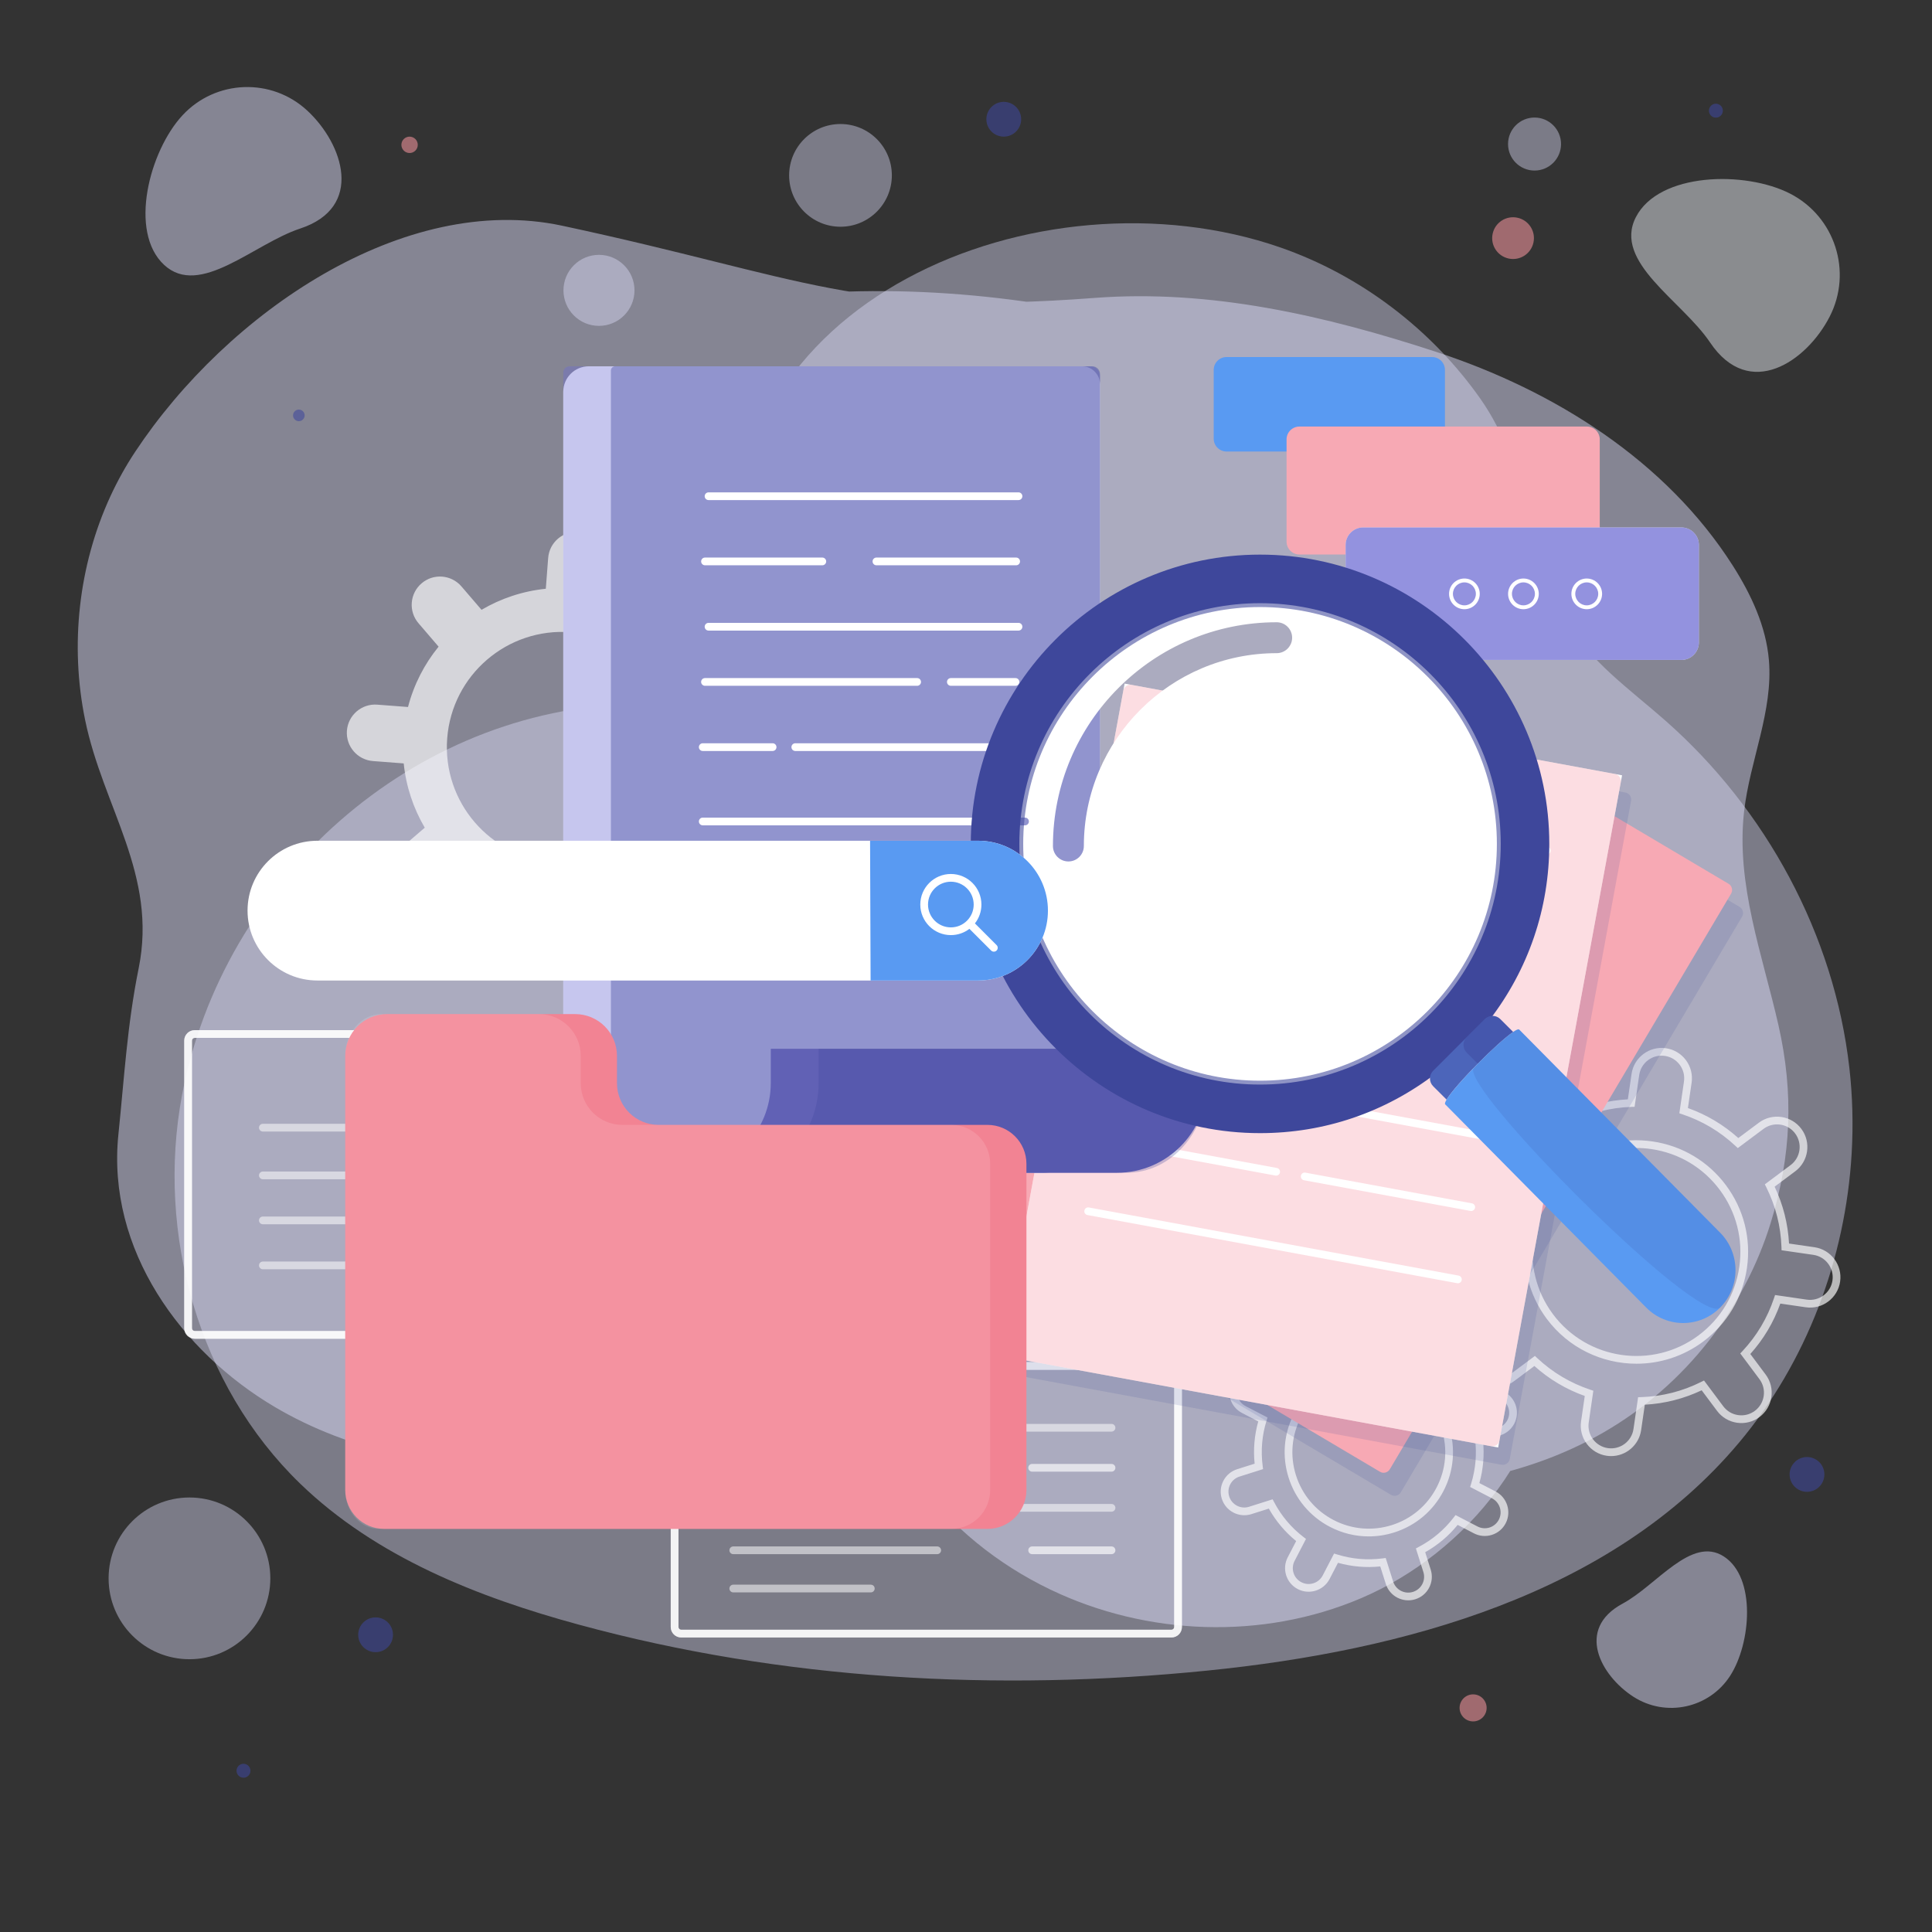 <svg xmlns="http://www.w3.org/2000/svg" viewBox="0 0 1000 1000" width="1000" height="1000">
	<rect x="0" y="0" width="1000" height="1000" fill="#333333" stroke="none"/>
	<defs>
		<clipPath clipPathUnits="userSpaceOnUse" id="cp1">
			<path d="M0 0L1000 0L1000 1000L0 1000Z" />
		</clipPath>
	</defs>
	<style>
		tspan { white-space:pre }
		.shp0 { opacity: 0.412;fill: #e1e2fe } 
		.shp1 { opacity: 0.471;fill: #ecf1f7 } 
		.shp2 { opacity: 0.471;fill: #e1e2fe } 
		.shp3 { opacity: 0.58;fill: #3e479b } 
		.shp4 { opacity: 0.58;fill: #ef929c } 
		.shp5 { opacity: 0.659;fill: #ffffff } 
		.shp6 { opacity: 0.812;fill: #ffffff } 
		.shp7 { opacity: 0.533;fill: #ffffff } 
		.shp8 { opacity: 0.141;fill: #3e479b } 
		.shp9 { fill: #f7a9b4 } 
		.shp10 { fill: #ffffff } 
		.shp11 { opacity: 0.388;fill: #f7a9b4 } 
		.shp12 { fill: #599af2 } 
		.shp13 { opacity: 0.071;fill: #ecf1f7 } 
		.shp14 { fill: #3e479b } 
		.shp15 { opacity: 0.741;fill: #6d6cd4 } 
		.shp16 { opacity: 0.388;fill: #6d6cd4 } 
		.shp17 { opacity: 0.388;fill: #3e479b } 
		.shp18 { fill: #6161b5 } 
		.shp19 { opacity: 0.278;fill: #3e479b } 
		.shp20 { fill: #4c65ba } 
		.shp21 { opacity: 0.431;fill: #3e479b } 
		.shp22 { fill: #f28393 } 
		.shp23 { opacity: 0.122;fill: #ffffff } 
	</style>
	<g id="Page 1" clip-path="url(#cp1)">
		<path id="Path 1" class="shp0" d="M958.42 596.95C959.27 582.21 958.89 567.4 957.23 552.74C949.42 483.84 914.07 418.87 862.05 373.03C843.49 356.67 822.37 342.02 810.29 320.43C789.95 284.08 791.49 242.29 766.24 206.4C740.96 170.46 704.13 142.43 662.59 128.04C538.74 85.13 365.34 155 380.96 304.22C381.01 304.76 381.07 305.54 381.14 306.52C383.21 337.52 358.89 363.58 327.92 364.31C213.65 367.03 115.29 455.13 94.24 566.73C80.71 638.5 102.87 717.16 155.37 767.93C194.56 805.83 247.14 826.66 299.75 840.96C405.23 869.65 516.22 875.66 624.98 864.69C726.78 854.42 834.17 825.16 900.01 746.83C935.13 705.05 955.25 651.47 958.42 596.95ZM461.62 90.77C461.62 105.45 449.71 117.36 435.03 117.36C420.35 117.36 408.45 105.45 408.45 90.77C408.45 76.09 420.35 64.19 435.03 64.19C449.71 64.19 461.62 76.09 461.62 90.77ZM807.99 74.56C807.99 82.14 801.85 88.28 794.28 88.28C786.7 88.28 780.56 82.14 780.56 74.56C780.56 66.98 786.7 60.84 794.28 60.84C801.85 60.84 807.99 66.98 807.99 74.56ZM328.41 150.29C328.41 160.44 320.18 168.67 310.03 168.67C299.88 168.67 291.65 160.44 291.65 150.29C291.65 140.14 299.88 131.91 310.03 131.91C320.18 131.91 328.41 140.14 328.41 150.29ZM139.92 816.95C139.92 840.07 121.18 858.81 98.07 858.81C74.95 858.81 56.21 840.07 56.21 816.95C56.21 793.84 74.95 775.1 98.07 775.1C121.18 775.1 139.92 793.84 139.92 816.95Z" />
		<path id="Path 2" class="shp1" d="M947.03 163.9C958.96 140.66 949.79 112.15 926.55 100.22C903.31 88.29 858.65 89.17 846.72 112.41C834.79 135.65 870.56 155.59 885.14 177.27C905.48 207.49 935.1 187.14 947.03 163.9Z" />
		<path id="Path 3" class="shp2" d="M845.4 878.2C862.22 889.06 884.65 884.23 895.51 867.41C906.36 850.6 909.07 816.49 892.26 805.63C875.45 794.77 857.53 820.53 839.9 830.01C815.32 843.23 828.59 867.35 845.4 878.2ZM159.07 57.27C140.58 40.09 111.66 41.16 94.48 59.66C77.31 78.15 66.45 119.92 84.94 137.1C103.44 154.27 131.34 126.22 155.31 118.32C188.75 107.31 177.57 74.44 159.07 57.27ZM57.12 256.92C40.63 292.72 36.13 333.99 44.04 372.57C53.34 417.92 81.58 452.77 71.78 501.16C65.81 530.63 64.32 557.93 61.29 587.09C55.08 646.97 93.96 699.73 142.19 728.22C181.36 751.37 227.29 760.05 272.33 759.43C312.86 758.87 353.33 751.39 392.61 741.32C430.46 731.62 467.47 718.84 507.15 722.88C540.15 726.23 569.87 740.5 600.6 751.13C673.97 776.53 762.85 780.11 829.94 741.45C873 716.64 903.14 676.34 916.5 633.01C927.19 598.39 928.54 566.01 920.53 530.67C912.31 494.37 898.43 457.79 902.74 419.97C905.75 393.62 917.8 368.18 915.59 341.75C914.12 324.19 906.39 307.72 896.94 292.85C862.41 238.55 804.61 202.19 743.46 182.16C685.91 163.31 626.57 149.66 566.65 154.2C442.78 163.57 417.53 143.9 290.94 116.82C209.21 99.34 117.79 161.65 69.97 233.84C65.09 241.2 60.81 248.92 57.12 256.92ZM142.35 312.71C139.8 341.29 149.45 370.75 141.39 399.06C131.74 432.95 103.81 458.34 92.43 491.61C75.61 540.78 76.41 595.87 96.84 643.78C106.69 666.88 121.07 688.33 140.71 703.17C170.99 726.05 210.66 731.07 247.97 728.17C303.5 723.85 362.09 699.81 417.92 706.36C448.73 709.98 458.14 743.33 474.05 765.32C492.04 790.2 516.55 809.74 543.65 822.75C593.55 846.7 653.44 848.97 704.45 827.25C758.9 804.06 806.36 747.42 803.24 683.37C801.8 653.74 789.94 624.31 795.43 595.2C802.32 558.66 829.85 525.36 849.8 495.59C871.83 462.71 885.17 423.51 887.79 383.51C887.82 383.05 887.85 382.6 887.87 382.15C891.96 313.14 848.44 250.2 782.77 228.61C782.77 228.61 643.05 182.66 643.05 182.66C501.27 136.03 359.62 137.57 229.27 206C201.06 220.81 155.13 264.93 145.67 295.35C143.89 301.09 142.86 306.88 142.35 312.71Z" />
		<path id="Path 4" class="shp3" d="M944.3 763.16C944.3 768.13 940.27 772.16 935.3 772.16C930.33 772.16 926.3 768.13 926.3 763.16C926.3 758.19 930.33 754.16 935.3 754.16C940.27 754.16 944.3 758.19 944.3 763.16ZM528.55 61.72C528.55 66.69 524.52 70.72 519.55 70.72C514.58 70.72 510.55 66.69 510.55 61.72C510.55 56.75 514.58 52.72 519.55 52.72C524.52 52.72 528.55 56.75 528.55 61.72ZM203.41 846.16C203.41 851.13 199.38 855.16 194.41 855.16C189.44 855.16 185.41 851.13 185.41 846.16C185.41 841.19 189.44 837.16 194.41 837.16C199.38 837.16 203.41 841.19 203.41 846.16Z" />
		<path id="Path 5" class="shp4" d="M769.48 884C769.48 887.87 766.34 891 762.48 891C758.61 891 755.48 887.87 755.48 884C755.48 880.14 758.61 877 762.48 877C766.34 877 769.48 880.14 769.48 884Z" />
		<path id="Path 6" class="shp3" d="M157.68 215C157.68 216.66 156.34 218 154.68 218C153.03 218 151.68 216.66 151.68 215C151.68 213.34 153.03 212 154.68 212C156.34 212 157.68 213.34 157.68 215Z" />
		<path id="Path 7" class="shp4" d="M793.72 125.51C792.48 131.35 786.74 135.07 780.9 133.82C775.06 132.58 771.34 126.84 772.59 121C773.83 115.16 779.58 111.44 785.41 112.69C791.25 113.93 794.97 119.68 793.72 125.51ZM216.14 75.85C215.66 78.14 213.4 79.6 211.11 79.11C208.82 78.62 207.37 76.36 207.85 74.08C208.34 71.79 210.6 70.33 212.88 70.82C215.17 71.3 216.63 73.56 216.14 75.85Z" />
		<path id="Path 8" class="shp3" d="M891.66 58.04C891.25 59.99 889.33 61.23 887.38 60.81C885.44 60.4 884.2 58.48 884.62 56.54C885.03 54.59 886.95 53.35 888.89 53.76C890.84 54.18 892.08 56.09 891.66 58.04ZM129.56 917.29C129.14 919.24 127.23 920.48 125.28 920.06C123.34 919.65 122.1 917.73 122.51 915.79C122.93 913.84 124.84 912.6 126.79 913.01C128.73 913.43 129.97 915.34 129.56 917.29Z" />
		<path id="Path 9" fill-rule="evenodd" class="shp5" d="M402.31 395.22C401.69 403.28 394.66 409.31 386.6 408.7L370.68 407.48C367.66 419.15 362.18 429.74 354.86 438.72L365.25 450.83C370.52 456.97 369.81 466.21 363.68 471.48C357.54 476.74 348.3 476.04 343.03 469.9L332.64 457.79C322.64 463.66 311.35 467.47 299.36 468.69L298.15 484.6C297.53 492.66 290.49 498.7 282.43 498.09C274.37 497.47 268.34 490.43 268.95 482.37L270.17 466.46C258.5 463.43 247.91 457.96 238.93 450.63L226.82 461.03C220.68 466.29 211.44 465.59 206.17 459.45C200.91 453.32 201.61 444.07 207.75 438.81L219.86 428.41C213.99 418.42 210.18 407.12 208.96 395.14L193.05 393.92C184.99 393.31 178.95 386.27 179.56 378.21C180.18 370.15 187.21 364.11 195.28 364.73L211.19 365.94C214.22 354.28 219.69 343.69 227.02 334.71L216.62 322.59C211.36 316.46 212.06 307.22 218.2 301.95C224.33 296.68 233.57 297.39 238.84 303.53L249.24 315.64C259.23 309.77 270.53 305.96 282.51 304.74L283.73 288.83C284.34 280.76 291.38 274.73 299.44 275.34C307.5 275.96 313.54 282.99 312.92 291.05L311.71 306.97C323.37 309.99 333.96 315.47 342.94 322.79L355.06 312.4C361.19 307.13 370.43 307.84 375.7 313.98C380.97 320.11 380.26 329.35 374.12 334.62L362.01 345.01C367.89 355.01 371.69 366.3 372.91 378.29L388.82 379.51C396.89 380.12 402.92 387.15 402.31 395.22ZM350.41 391.25C352.91 358.41 328.32 329.75 295.48 327.24C262.63 324.74 233.97 349.33 231.47 382.17C228.96 415.02 253.55 443.68 286.4 446.18C319.24 448.69 347.9 424.1 350.41 391.25ZM728.89 828.33C726.97 828.33 725.05 827.87 723.29 826.96C720.4 825.46 718.26 822.92 717.28 819.81L714.42 810.78C707.03 811.54 699.69 810.9 692.54 808.9L688.18 817.3C685.08 823.27 677.7 825.61 671.73 822.51C668.84 821.01 666.71 818.47 665.72 815.37C664.74 812.26 665.02 808.96 666.53 806.06L670.89 797.66C665.14 792.97 660.39 787.33 656.75 780.85L647.72 783.71C641.31 785.74 634.44 782.18 632.41 775.77C631.43 772.66 631.71 769.36 633.21 766.47C634.72 763.57 637.25 761.44 640.36 760.46L649.39 757.6C648.64 750.21 649.27 742.86 651.27 735.72L642.87 731.35C639.98 729.85 637.84 727.32 636.86 724.21C635.87 721.1 636.16 717.8 637.66 714.91C639.16 712.02 641.7 709.88 644.81 708.9C647.91 707.92 651.21 708.2 654.11 709.7L662.51 714.06C667.2 708.31 672.84 703.57 679.32 699.93L676.46 690.9C674.43 684.49 677.99 677.62 684.41 675.59C687.51 674.6 690.81 674.89 693.71 676.39C696.6 677.89 698.73 680.43 699.72 683.53L702.58 692.56C709.97 691.81 717.31 692.44 724.45 694.45L728.82 686.04C731.92 680.07 739.29 677.73 745.26 680.83C751.23 683.93 753.57 691.31 750.47 697.28L746.11 705.69C751.86 710.38 756.61 716.02 760.25 722.49L769.27 719.63C772.38 718.65 775.68 718.93 778.58 720.43C781.47 721.94 783.6 724.47 784.59 727.58C786.61 733.99 783.05 740.86 776.64 742.89L767.61 745.75C768.36 753.14 767.73 760.48 765.72 767.63L774.13 771.99C780.1 775.09 782.43 782.47 779.34 788.44C777.84 791.33 775.3 793.47 772.19 794.45C769.09 795.43 765.79 795.15 762.89 793.65L754.49 789.28C749.79 795.04 744.15 799.78 737.68 803.42L740.54 812.45C741.52 815.55 741.24 818.86 739.74 821.75C738.24 824.64 735.7 826.78 732.59 827.76C731.38 828.14 730.13 828.33 728.89 828.33ZM717.23 806.41L721.09 818.61C721.75 820.69 723.19 822.4 725.13 823.41C727.08 824.42 729.29 824.61 731.38 823.95C733.47 823.28 735.18 821.85 736.19 819.91C737.2 817.96 737.39 815.74 736.73 813.65L732.86 801.46L734.34 800.68C741.42 796.96 747.48 791.86 752.36 785.53L753.38 784.2L764.73 790.09C766.68 791.1 768.9 791.3 770.99 790.64C773.07 789.97 774.78 788.54 775.79 786.59C777.87 782.58 776.3 777.63 772.29 775.54L760.93 769.65L761.43 768.05C763.8 760.42 764.48 752.53 763.45 744.6L763.23 742.94L775.43 739.08C779.74 737.71 782.14 733.1 780.77 728.79C780.11 726.7 778.68 724.99 776.73 723.98C774.79 722.98 772.57 722.79 770.48 723.45L758.29 727.31L757.51 725.83C753.78 718.75 748.68 712.69 742.35 707.81L741.03 706.79L746.92 695.44C749 691.43 747.43 686.47 743.42 684.39C739.4 682.3 734.45 683.87 732.37 687.89L726.47 699.24L724.88 698.74C717.25 696.37 709.36 695.7 701.42 696.72L699.76 696.94L695.9 684.74C695.24 682.65 693.81 680.95 691.86 679.94C689.92 678.93 687.71 678.74 685.61 679.4C681.3 680.76 678.91 685.38 680.27 689.69L684.13 701.89L682.65 702.66C675.58 706.39 669.51 711.49 664.64 717.82L663.62 719.15L652.26 713.25C650.32 712.24 648.1 712.05 646.01 712.71C643.92 713.37 642.22 714.81 641.21 716.75C640.2 718.7 640.01 720.91 640.67 723C641.33 725.09 642.77 726.8 644.71 727.8L656.07 733.7L655.57 735.3C653.2 742.93 652.52 750.82 653.55 758.75L653.76 760.41L641.57 764.27C639.48 764.93 637.77 766.36 636.76 768.31C635.75 770.25 635.57 772.47 636.23 774.56C637.59 778.87 642.21 781.27 646.52 779.9L658.71 776.04L659.49 777.52C663.22 784.6 668.31 790.66 674.64 795.53L675.97 796.55L670.08 807.91C669.07 809.85 668.88 812.07 669.54 814.16C670.2 816.25 671.63 817.95 673.58 818.96C677.59 821.04 682.55 819.47 684.63 815.46L690.52 804.11L692.12 804.6C699.75 806.97 707.65 807.65 715.57 806.63L717.23 806.41ZM708.45 795.24C701.56 795.24 694.73 793.59 688.44 790.33C678.11 784.97 670.49 775.91 666.98 764.82C663.47 753.73 664.49 741.94 669.84 731.61C675.2 721.29 684.26 713.67 695.35 710.16C706.44 706.64 718.23 707.66 728.56 713.02C738.88 718.38 746.5 727.44 750.02 738.53C753.53 749.62 752.51 761.41 747.15 771.73C741.79 782.06 732.74 789.68 721.65 793.19C717.31 794.56 712.87 795.24 708.45 795.24ZM708.54 712.11C704.53 712.11 700.5 712.72 696.56 713.97C686.49 717.16 678.26 724.08 673.4 733.46C668.53 742.83 667.6 753.54 670.79 763.61C673.98 773.68 680.9 781.91 690.28 786.78C699.66 791.65 710.37 792.56 720.44 789.38C730.51 786.19 738.74 779.27 743.6 769.89C748.47 760.52 749.39 749.81 746.2 739.73C743.01 729.66 736.09 721.44 726.72 716.57C721 713.61 714.8 712.11 708.54 712.11Z" />
		<path id="Path 10" fill-rule="evenodd" class="shp5" d="M833.92 753.67C833.17 753.67 832.41 753.62 831.65 753.51C823.08 752.26 817.12 744.27 818.36 735.71L820.27 722.55C810.59 719.1 801.83 713.88 794.19 707.03L783.54 714.98C780.18 717.49 776.04 718.54 771.89 717.93C767.74 717.33 764.07 715.15 761.56 711.78C756.38 704.84 757.81 694.98 764.75 689.8L775.4 681.85C771 672.57 768.49 662.69 767.94 652.43L754.79 650.52C746.22 649.27 740.26 641.29 741.5 632.72C742.1 628.57 744.29 624.9 747.65 622.39C751.01 619.88 755.15 618.83 759.3 619.43L772.46 621.34C775.91 611.66 781.12 602.9 787.98 595.26L780.03 584.61C777.52 581.25 776.47 577.11 777.08 572.96C777.68 568.81 779.86 565.14 783.23 562.63C786.59 560.12 790.73 559.07 794.88 559.67C799.03 560.27 802.7 562.46 805.21 565.82L813.16 576.47C822.43 572.07 832.32 569.56 842.58 569.01L844.49 555.86C845.74 547.28 853.74 541.32 862.29 542.57C866.44 543.17 870.11 545.36 872.62 548.72C875.13 552.08 876.18 556.22 875.58 560.37L873.66 573.52C883.35 576.98 892.11 582.19 899.75 589.05L910.4 581.1C917.33 575.92 927.2 577.35 932.38 584.3C937.56 591.24 936.13 601.1 929.19 606.28L918.54 614.23C922.94 623.5 925.44 633.38 926 643.65L939.15 645.56C947.72 646.8 953.68 654.79 952.44 663.36C951.19 671.93 943.19 677.9 934.64 676.64L921.49 674.73C918.03 684.42 912.82 693.18 905.96 700.82L913.91 711.47C919.09 718.41 917.66 728.27 910.72 733.45C907.35 735.96 903.21 737.01 899.06 736.41C894.91 735.8 891.24 733.62 888.73 730.25L880.78 719.61C871.51 724 861.63 726.51 851.36 727.07L849.45 740.22C848.32 748.03 841.59 753.67 833.92 753.67ZM794.47 701.83L795.69 702.97C803.6 710.38 812.83 715.87 823.12 719.31L824.71 719.84L822.32 736.28C821.39 742.67 825.84 748.62 832.22 749.55C838.61 750.48 844.57 746.04 845.49 739.65L847.88 723.2L849.55 723.15C860.4 722.78 870.81 720.14 880.5 715.29L882 714.55L891.94 727.86C893.81 730.37 896.54 732 899.64 732.45C902.74 732.9 905.82 732.11 908.32 730.24C913.49 726.38 914.56 719.03 910.7 713.86L900.76 700.54L901.91 699.32C909.31 691.41 914.8 682.18 918.24 671.88L918.77 670.3L935.21 672.69C941.61 673.61 947.55 669.17 948.48 662.78C949.41 656.4 944.97 650.44 938.58 649.51L922.13 647.13L922.08 645.45C921.71 634.61 919.07 624.2 914.23 614.51L913.48 613.01L926.79 603.07C931.97 599.21 933.04 591.86 929.17 586.69C927.31 584.18 924.57 582.55 921.48 582.1C918.38 581.65 915.3 582.44 912.79 584.31L912.79 584.31L899.47 594.25L898.25 593.1C890.34 585.7 881.11 580.2 870.82 576.77L869.23 576.24L871.62 559.8C872.07 556.7 871.28 553.62 869.41 551.11C867.54 548.61 864.81 546.98 861.72 546.53C855.31 545.6 849.38 550.04 848.45 556.43L846.06 572.88L844.39 572.93C833.54 573.29 823.13 575.94 813.44 580.78L811.94 581.53L802 568.21C800.13 565.71 797.4 564.08 794.3 563.63C791.21 563.18 788.13 563.96 785.62 565.83C783.11 567.7 781.49 570.44 781.04 573.53C780.59 576.63 781.37 579.71 783.24 582.22L793.18 595.53L792.04 596.76C784.63 604.67 779.14 613.9 775.7 624.19L775.17 625.78L758.73 623.39C755.64 622.95 752.55 623.73 750.04 625.59C747.54 627.46 745.91 630.2 745.46 633.29C744.53 639.68 748.98 645.63 755.36 646.56L771.81 648.95L771.86 650.62C772.23 661.46 774.87 671.88 779.72 681.57L780.46 683.07L767.14 693.01C764.64 694.88 763.01 697.61 762.56 700.71C762.11 703.8 762.9 706.88 764.77 709.39C766.64 711.9 769.37 713.52 772.46 713.97C775.56 714.42 778.64 713.64 781.15 711.77L794.47 701.83ZM846.86 594.19C835.33 594.19 824.17 597.87 814.77 604.89C790.98 622.65 786.07 656.45 803.82 680.24C821.58 704.03 855.38 708.94 879.17 691.19C890.7 682.58 898.18 670.01 900.25 655.78C902.32 641.55 898.72 627.36 890.12 615.83C881.52 604.31 868.94 596.82 854.71 594.76C852.08 594.38 849.46 594.19 846.86 594.19ZM847.04 705.86C829.39 705.86 811.96 697.83 800.61 682.64C781.54 657.07 786.82 620.76 812.38 601.68C824.76 592.44 840 588.57 855.28 590.8C870.58 593.02 884.08 601.06 893.33 613.44C902.57 625.83 906.43 641.06 904.21 656.35C901.99 671.64 893.95 685.15 881.57 694.39C871.2 702.13 859.07 705.86 847.04 705.86ZM575.32 761.73L534.24 761.73C533.13 761.73 532.24 760.83 532.24 759.73C532.24 758.62 533.13 757.73 534.24 757.73L575.32 757.73C576.43 757.73 577.32 758.62 577.32 759.73C577.32 760.83 576.43 761.73 575.32 761.73ZM575.32 804.43L534.24 804.43C533.13 804.43 532.24 803.54 532.24 802.43C532.24 801.33 533.13 800.43 534.24 800.43L575.32 800.43C576.43 800.43 577.32 801.33 577.32 802.43C577.32 803.54 576.43 804.43 575.32 804.43ZM880.37 692.79L880.39 692.79L880.37 692.79Z" />
		<path id="Path 11" fill-rule="evenodd" class="shp6" d="M606.34 847.56L352.6 847.56C349.61 847.56 347.17 845.13 347.17 842.14L347.17 710.44C347.17 707.45 349.61 705.02 352.6 705.02L606.34 705.02C609.33 705.02 611.76 707.45 611.76 710.44L611.76 842.14C611.76 845.13 609.33 847.56 606.34 847.56ZM352.6 709.02C351.81 709.02 351.17 709.66 351.17 710.44L351.17 842.14C351.17 842.92 351.81 843.56 352.6 843.56L606.34 843.56C607.12 843.56 607.76 842.92 607.76 842.14L607.76 710.44C607.76 709.66 607.12 709.02 606.34 709.02L352.6 709.02Z" />
		<path id="Path 12" fill-rule="evenodd" class="shp7" d="M606.34 847.56L352.6 847.56C349.61 847.56 347.17 845.13 347.17 842.14L347.17 710.44C347.17 707.45 349.61 705.02 352.6 705.02L606.34 705.02C609.33 705.02 611.76 707.45 611.76 710.44L611.76 842.14C611.76 845.13 609.33 847.56 606.34 847.56ZM352.6 709.02C351.81 709.02 351.17 709.66 351.17 710.44L351.17 842.14C351.17 842.92 351.81 843.56 352.6 843.56L606.34 843.56C607.12 843.56 607.76 842.92 607.76 842.14L607.76 710.44C607.76 709.66 607.12 709.02 606.34 709.02L352.6 709.02ZM575.32 741L379.54 741C378.44 741 377.54 740.11 377.54 739C377.54 737.9 378.44 737 379.54 737L575.32 737C576.43 737 577.32 737.9 577.32 739C577.32 740.11 576.43 741 575.32 741ZM575.32 782.45L379.54 782.45C378.44 782.45 377.54 781.56 377.54 780.45C377.54 779.35 378.44 778.45 379.54 778.45L575.32 778.45C576.43 778.45 577.32 779.35 577.32 780.45C577.32 781.56 576.43 782.45 575.32 782.45ZM485.1 761.73L379.54 761.73C378.44 761.73 377.54 760.83 377.54 759.73C377.54 758.62 378.44 757.73 379.54 757.73L485.1 757.73C486.2 757.73 487.1 758.62 487.1 759.73C487.1 760.83 486.2 761.73 485.1 761.73ZM485.1 804.43L379.54 804.43C378.44 804.43 377.54 803.54 377.54 802.43C377.54 801.33 378.44 800.43 379.54 800.43L485.1 800.43C486.2 800.43 487.1 801.33 487.1 802.43C487.1 803.54 486.2 804.43 485.1 804.43ZM450.73 824.22L379.54 824.22C378.44 824.22 377.54 823.32 377.54 822.22C377.54 821.11 378.44 820.22 379.54 820.22L450.73 820.22C451.83 820.22 452.73 821.11 452.73 822.22C452.73 823.32 451.83 824.22 450.73 824.22ZM182.24 633.68L136.06 633.68C134.95 633.68 134.06 632.78 134.06 631.68C134.06 630.57 134.95 629.68 136.06 629.68L182.24 629.68C183.34 629.68 184.24 630.57 184.24 631.68C184.24 632.78 183.34 633.68 182.24 633.68ZM182.24 585.68L136.06 585.68C134.95 585.68 134.06 584.78 134.06 583.68C134.06 582.57 134.95 581.68 136.06 581.68L182.24 581.68C183.34 581.68 184.24 582.57 184.24 583.68C184.24 584.78 183.34 585.68 182.24 585.68Z" />
		<path id="Path 13" fill-rule="evenodd" class="shp6" d="M386.81 692.92L100.78 692.92C97.79 692.92 95.36 690.48 95.36 687.49L95.36 538.63C95.36 535.64 97.79 533.2 100.78 533.2L386.81 533.2C389.8 533.2 392.24 535.64 392.24 538.63L392.24 687.49C392.24 690.48 389.8 692.92 386.81 692.92ZM100.78 537.2C99.99 537.2 99.36 537.84 99.36 538.63L99.36 687.49C99.36 688.28 99.99 688.92 100.78 688.92L386.81 688.92C387.6 688.92 388.24 688.28 388.24 687.49L388.24 538.63C388.24 537.84 387.6 537.2 386.81 537.2L100.78 537.2Z" />
		<path id="Path 14" fill-rule="evenodd" class="shp7" d="M386.81 692.92L100.78 692.92C97.79 692.92 95.36 690.48 95.36 687.49L95.36 538.63C95.36 535.64 97.79 533.2 100.78 533.2L386.81 533.2C389.8 533.2 392.24 535.64 392.24 538.63L392.24 687.49C392.24 690.48 389.8 692.92 386.81 692.92ZM100.78 537.2C99.99 537.2 99.36 537.84 99.36 538.63L99.36 687.49C99.36 688.28 99.99 688.92 100.78 688.92L386.81 688.92C387.6 688.92 388.24 688.28 388.24 687.49L388.24 538.63C388.24 537.84 387.6 537.2 386.81 537.2L100.78 537.2ZM356.1 656.97L136.06 656.97C134.96 656.97 134.06 656.07 134.06 654.97C134.06 653.86 134.96 652.97 136.06 652.97L356.1 652.97C357.21 652.97 358.1 653.86 358.1 654.97C358.1 656.07 357.21 656.97 356.1 656.97ZM356.1 610.38L136.06 610.38C134.96 610.38 134.06 609.49 134.06 608.38C134.06 607.27 134.96 606.38 136.06 606.38L356.1 606.38C357.21 606.38 358.1 607.27 358.1 608.38C358.1 609.49 357.21 610.38 356.1 610.38ZM356.1 633.68L237.47 633.68C236.36 633.68 235.47 632.78 235.47 631.68C235.47 630.57 236.36 629.68 237.47 629.68L356.1 629.68C357.21 629.68 358.1 630.57 358.1 631.68C358.1 632.78 357.21 633.68 356.1 633.68ZM356.1 585.68L237.47 585.68C236.36 585.68 235.47 584.78 235.47 583.68C235.47 582.57 236.36 581.68 237.47 581.68L356.1 581.68C357.21 581.68 358.1 582.57 358.1 583.68C358.1 584.78 357.21 585.68 356.1 585.68ZM356.1 563.44L276.1 563.44C274.99 563.44 274.1 562.55 274.1 561.44C274.1 560.33 274.99 559.44 276.1 559.44L356.1 559.44C357.21 559.44 358.1 560.33 358.1 561.44C358.1 562.55 357.21 563.44 356.1 563.44Z" />
		<path id="Path 15" class="shp8" d="M719.97 773.73L501.13 643.99C499.37 642.94 498.79 640.67 499.84 638.91L676.5 340.95C677.54 339.19 679.81 338.61 681.57 339.65L900.41 469.4C902.17 470.44 902.75 472.71 901.7 474.47L725.04 772.44C724 774.19 721.73 774.77 719.97 773.73Z" />
		<path id="Path 16" class="shp9" d="M714.29 761.79L495.45 632.05C493.69 631.01 493.11 628.74 494.15 626.97L670.81 329.01C671.85 327.25 674.13 326.67 675.89 327.71L894.72 457.46C896.48 458.5 897.06 460.77 896.02 462.53L719.36 760.5C718.32 762.25 716.05 762.84 714.29 761.79Z" />
		<path id="Path 17" class="shp8" d="M777.15 758.14L526.95 712.02C524.94 711.65 523.61 709.72 523.98 707.71L586.78 367.05C587.15 365.04 589.08 363.71 591.09 364.08L841.28 410.2C843.29 410.57 844.62 412.5 844.25 414.51L781.46 755.17C781.09 757.19 779.16 758.52 777.15 758.14Z" />
		<path id="Path 18" class="shp10" d="M775.44 749.23L517.97 701.77L582.1 353.83L839.58 401.29L775.44 749.23Z" />
		<path id="Path 19" class="shp11" d="M771.8 748.56L521.6 702.44C519.59 702.07 518.26 700.14 518.64 698.13L581.43 357.47C581.8 355.46 583.73 354.13 585.74 354.5L835.93 400.62C837.95 400.99 839.28 402.92 838.91 404.93L776.11 745.59C775.74 747.6 773.81 748.93 771.8 748.56Z" />
		<path id="Path 20" class="shp10" d="M800.61 442.28C800.49 442.28 800.37 442.27 800.25 442.24L737.62 430.7C736.53 430.5 735.82 429.46 736.02 428.37C736.22 427.29 737.25 426.57 738.35 426.77L800.98 438.31C802.06 438.51 802.78 439.55 802.58 440.64C802.4 441.6 801.56 442.28 800.61 442.28ZM796.93 462.29C796.81 462.29 796.68 462.28 796.56 462.25L733.93 450.71C732.85 450.51 732.13 449.46 732.33 448.38C732.53 447.29 733.56 446.58 734.66 446.77L797.29 458.32C798.37 458.52 799.09 459.56 798.89 460.65C798.71 461.61 797.87 462.29 796.93 462.29ZM792.92 484.03C792.8 484.03 792.68 484.02 792.55 484L729.92 472.45C728.84 472.25 728.12 471.21 728.32 470.13C728.52 469.04 729.55 468.32 730.65 468.52L793.28 480.07C794.37 480.27 795.08 481.31 794.88 482.39C794.71 483.36 793.86 484.03 792.92 484.03Z" />
		<path id="Path 21" class="shp8" d="M696.02 502.52L588.72 482.74C586.54 482.34 585.1 480.25 585.5 478.07L606.77 362.67C607.17 360.5 609.26 359.06 611.44 359.46L718.75 379.24C720.92 379.64 722.36 381.73 721.96 383.91L700.69 499.31C700.29 501.48 698.2 502.92 696.02 502.52Z" />
		<path id="Path 22" class="shp12" d="M692.08 495.82L589.78 476.97C587.6 476.57 586.16 474.48 586.56 472.3L606.7 363.04C607.11 360.87 609.2 359.43 611.37 359.83L713.67 378.68C715.85 379.08 717.29 381.17 716.89 383.35L696.75 492.61C696.35 494.78 694.26 496.23 692.08 495.82Z" />
		<path id="Path 23" class="shp13" d="M714.99 393.66L604.8 373.35L606.73 362.93C607.11 360.81 609.14 359.42 611.26 359.81L713.92 378.73C715.96 379.11 717.31 381.06 716.93 383.1L714.99 393.66Z" />
		<path id="Path 24" class="shp14" d="M635.63 427.69C634.85 427.69 634.07 427.62 633.28 427.47L631.75 427.19C623.65 425.7 618.28 417.89 619.77 409.79L623.62 388.91C623.92 387.28 625.49 386.2 627.11 386.51C628.74 386.81 629.82 388.37 629.52 390L625.67 410.88C624.78 415.73 627.99 420.4 632.84 421.29L634.37 421.57C638.14 422.27 641.76 419.77 642.46 416L652.2 363.15C652.92 359.27 650.34 355.52 646.45 354.8L643.84 354.32C639.69 353.56 635.73 356.3 634.97 360.43L634.73 361.73C634.43 363.36 632.84 364.44 631.24 364.14C629.61 363.84 628.53 362.27 628.83 360.65L629.07 359.34C630.43 351.96 637.55 347.06 644.92 348.42L647.53 348.9C654.68 350.22 659.42 357.1 658.1 364.24L648.36 417.09C647.21 423.32 641.75 427.69 635.63 427.69Z" />
		<path id="Path 25" class="shp10" d="M646.04 383.32C645.98 383.32 645.92 383.31 645.86 383.3L605.88 375.93C605.34 375.83 604.98 375.31 605.08 374.77C605.18 374.22 605.69 373.86 606.25 373.96L646.22 381.33C646.77 381.43 647.13 381.95 647.03 382.5C646.94 382.98 646.52 383.32 646.04 383.32ZM768.29 589.99C768.17 589.99 768.05 589.98 767.92 589.96L576.56 554.68C575.47 554.48 574.75 553.44 574.95 552.35C575.15 551.27 576.18 550.54 577.28 550.75L768.65 586.02C769.74 586.22 770.46 587.27 770.25 588.35C770.08 589.32 769.24 589.99 768.29 589.99ZM754.61 664.22C754.49 664.22 754.37 664.21 754.24 664.18L562.87 628.91C561.79 628.71 561.07 627.67 561.27 626.58C561.47 625.5 562.5 624.77 563.6 624.98L754.97 660.25C756.06 660.45 756.77 661.49 756.57 662.58C756.4 663.54 755.55 664.22 754.61 664.22ZM660.54 608.5C660.42 608.5 660.3 608.49 660.18 608.47L569.71 591.8C568.63 591.6 567.91 590.55 568.11 589.46C568.31 588.38 569.34 587.65 570.44 587.86L660.91 604.54C661.99 604.74 662.71 605.78 662.51 606.87C662.33 607.83 661.49 608.5 660.54 608.5ZM673.01 540.88C672.89 540.88 672.77 540.87 672.64 540.85L582.18 524.17C581.09 523.97 580.38 522.93 580.58 521.84C580.78 520.76 581.81 520.04 582.91 520.24L673.37 536.91C674.46 537.11 675.18 538.16 674.97 539.24C674.8 540.21 673.96 540.88 673.01 540.88ZM761.5 626.81C761.38 626.81 761.26 626.8 761.14 626.78L674.94 610.89C673.86 610.69 673.14 609.65 673.34 608.56C673.54 607.48 674.57 606.75 675.67 606.96L761.86 622.85C762.95 623.05 763.67 624.09 763.47 625.18C763.29 626.14 762.45 626.81 761.5 626.81Z" />
		<path id="Path 26" class="shp12" d="M741.24 233.71L634.88 233.71C631.2 233.71 628.21 230.72 628.21 227.04L628.21 191.47C628.21 187.79 631.2 184.8 634.88 184.8L741.24 184.8C744.92 184.8 747.9 187.79 747.9 191.47L747.9 227.04C747.9 230.72 744.92 233.71 741.24 233.71Z" />
		<path id="Path 27" class="shp9" d="M821.36 287.01L672.58 287.01C668.9 287.01 665.92 284.03 665.92 280.35L665.92 227.44C665.92 223.76 668.9 220.78 672.58 220.78L821.36 220.78C825.05 220.78 828.03 223.76 828.03 227.44L828.03 280.35C828.03 284.03 825.05 287.01 821.36 287.01Z" />
		<path id="Path 28" class="shp10" d="M705.54 273.01L870.29 273.01C875.27 273.01 879.34 277.08 879.34 282.06L879.34 332.53C879.34 337.51 875.27 341.58 870.29 341.58L705.54 341.58C700.56 341.58 696.49 337.51 696.49 332.53L696.49 282.06C696.49 277.08 700.56 273.01 705.54 273.01Z" />
		<path id="Path 29" class="shp15" d="M705.54 273.01L870.29 273.01C875.27 273.01 879.34 277.08 879.34 282.06L879.34 332.53C879.34 337.51 875.27 341.58 870.29 341.58L705.54 341.58C700.56 341.58 696.49 337.51 696.49 332.53L696.49 282.06C696.49 277.08 700.56 273.01 705.54 273.01Z" />
		<path id="Path 30" fill-rule="evenodd" class="shp10" d="M821.29 315.33C816.91 315.33 813.35 311.76 813.35 307.38C813.35 303 816.91 299.44 821.29 299.44C825.67 299.44 829.24 303 829.24 307.38C829.24 311.76 825.67 315.33 821.29 315.33ZM821.29 301.44C818.02 301.44 815.35 304.11 815.35 307.38C815.35 310.66 818.02 313.33 821.29 313.33C824.57 313.33 827.24 310.66 827.24 307.38C827.24 304.11 824.57 301.44 821.29 301.44ZM788.52 315.33C784.14 315.33 780.58 311.76 780.58 307.38C780.58 303 784.14 299.44 788.52 299.44C792.9 299.44 796.47 303 796.47 307.38C796.47 311.76 792.9 315.33 788.52 315.33ZM788.52 301.44C785.24 301.44 782.58 304.11 782.58 307.38C782.58 310.66 785.24 313.33 788.52 313.33C791.8 313.33 794.47 310.66 794.47 307.38C794.47 304.11 791.8 301.44 788.52 301.44ZM757.97 315.33C753.59 315.33 750.03 311.76 750.03 307.38C750.03 303 753.59 299.44 757.97 299.44C762.35 299.44 765.91 303 765.91 307.38C765.91 311.76 762.35 315.33 757.97 315.33ZM757.97 301.44C754.69 301.44 752.03 304.11 752.03 307.38C752.03 310.66 754.69 313.33 757.97 313.33C761.25 313.33 763.91 310.66 763.91 307.38C763.91 304.11 761.25 301.44 757.97 301.44ZM304.75 189.59L560.04 189.59C565.18 189.59 569.35 193.76 569.35 198.9L569.35 574.91C569.35 592.65 554.97 607.02 537.23 607.02L359.98 607.02C322.18 607.02 291.54 576.38 291.54 538.59L291.54 202.81C291.54 195.51 297.45 189.59 304.75 189.59Z" />
		<path id="Path 31" class="shp16" d="M294.79 189.59L564.36 189.59C567.11 189.59 569.35 191.82 569.35 194.58L569.35 576.4C569.35 593.32 555.64 607.02 538.73 607.02L353.89 607.02C319.46 607.02 291.54 579.11 291.54 544.67L291.54 192.84C291.54 191.05 292.99 189.59 294.79 189.59Z" />
		<path id="Path 32" class="shp17" d="M318.42 189.59L565.4 189.59C567.58 189.59 569.35 191.36 569.35 193.54L569.35 577.45C569.35 593.78 556.11 607.02 539.77 607.02L377.53 607.02C343.67 607.02 316.21 579.58 316.21 545.71L316.21 191.8C316.21 190.58 317.2 189.59 318.42 189.59Z" />
		<path id="Path 33" class="shp18" d="M354.98 606.95L354.98 607.03L578.12 607.03C603.8 607.03 624.62 586.21 624.62 560.52L624.62 542.86L398.96 542.86L398.96 560.52C398.96 585.36 379.49 605.64 354.98 606.95Z" />
		<path id="Path 34" class="shp19" d="M384.57 606.95L384.57 607.03L583.22 607.03C606.09 607.03 624.62 586.21 624.62 560.52L624.62 542.86L423.72 542.86L423.72 560.52C423.72 585.36 406.39 605.64 384.57 606.95Z" />
		<path id="Path 35" class="shp10" d="M527.18 494.75L366.74 494.75C365.64 494.75 364.74 493.85 364.74 492.75C364.74 491.64 365.64 490.75 366.74 490.75L527.18 490.75C528.29 490.75 529.18 491.64 529.18 492.75C529.18 493.85 528.29 494.75 527.18 494.75ZM530.55 427.19L363.74 427.19C362.64 427.19 361.74 426.3 361.74 425.19C361.74 424.09 362.64 423.19 363.74 423.19L530.55 423.19C531.65 423.19 532.55 424.09 532.55 425.19C532.55 426.3 531.65 427.19 530.55 427.19ZM446.96 460.94L361.73 460.94C360.63 460.94 359.73 460.05 359.73 458.94C359.73 457.84 360.63 456.94 361.73 456.94L446.96 456.94C448.07 456.94 448.96 457.84 448.96 458.94C448.96 460.05 448.07 460.94 446.96 460.94ZM440.5 460.94L368.19 460.94C367.08 460.94 366.19 460.05 366.19 458.94C366.19 457.84 367.08 456.94 368.19 456.94L440.5 456.94C441.61 456.94 442.5 457.84 442.5 458.94C442.5 460.05 441.61 460.94 440.5 460.94ZM474.71 354.97L364.9 354.97C363.8 354.97 362.9 354.07 362.9 352.97C362.9 351.86 363.8 350.97 364.9 350.97L474.71 350.97C475.81 350.97 476.71 351.86 476.71 352.97C476.71 354.07 475.81 354.97 474.71 354.97ZM525.61 354.97L492.16 354.97C491.06 354.97 490.16 354.07 490.16 352.97C490.16 351.86 491.06 350.97 492.16 350.97L525.61 350.97C526.72 350.97 527.61 351.86 527.61 352.97C527.61 354.07 526.72 354.97 525.61 354.97ZM530.55 388.71L411.65 388.71C410.54 388.71 409.65 387.82 409.65 386.71C409.65 385.61 410.54 384.71 411.65 384.71L530.55 384.71C531.65 384.71 532.55 385.61 532.55 386.71C532.55 387.82 531.65 388.71 530.55 388.71ZM399.9 388.71L363.74 388.71C362.64 388.71 361.74 387.82 361.74 386.71C361.74 385.61 362.64 384.71 363.74 384.71L399.9 384.71C401.01 384.71 401.9 385.61 401.9 386.71C401.9 387.82 401.01 388.71 399.9 388.71ZM527.18 326.39L366.74 326.39C365.64 326.39 364.74 325.5 364.74 324.39C364.74 323.29 365.64 322.39 366.74 322.39L527.18 322.39C528.29 322.39 529.18 323.29 529.18 324.39C529.18 325.5 528.29 326.39 527.18 326.39ZM527.18 258.84L366.74 258.84C365.64 258.84 364.74 257.94 364.74 256.84C364.74 255.74 365.64 254.84 366.74 254.84L527.18 254.84C528.29 254.84 529.18 255.74 529.18 256.84C529.18 257.94 528.29 258.84 527.18 258.84ZM425.63 292.59L364.91 292.59C363.8 292.59 362.91 291.69 362.91 290.59C362.91 289.48 363.8 288.59 364.91 288.59L425.63 288.59C426.73 288.59 427.63 289.48 427.63 290.59C427.63 291.69 426.73 292.59 425.63 292.59ZM525.96 292.59L453.64 292.59C452.54 292.59 451.64 291.69 451.64 290.59C451.64 289.48 452.54 288.59 453.64 288.59L525.96 288.59C527.07 288.59 527.96 289.48 527.96 290.59C527.96 291.69 527.07 292.59 525.96 292.59ZM652.19 310.21C582.28 310.21 525.61 366.88 525.61 436.79C525.61 506.7 582.28 563.37 652.19 563.37C722.1 563.37 778.78 506.7 778.78 436.79C778.78 366.88 722.1 310.21 652.19 310.21ZM553 445.89C548.58 445.89 545 442.3 545 437.89C545 374.03 596.95 322.08 660.81 322.08C665.22 322.08 668.81 325.66 668.81 330.08C668.81 334.5 665.22 338.08 660.81 338.08C605.77 338.08 561 382.85 561 437.89C561 442.3 557.42 445.89 553 445.89Z" />
		<path id="Path 36" fill-rule="evenodd" class="shp3" d="M652.19 567.37C580.19 567.37 521.61 508.79 521.61 436.79C521.61 364.79 580.19 306.21 652.19 306.21C724.2 306.21 782.78 364.79 782.78 436.79C782.78 508.79 724.2 567.37 652.19 567.37ZM652.19 314.21C584.6 314.21 529.61 369.2 529.61 436.79C529.61 504.38 584.6 559.37 652.19 559.37C719.79 559.37 774.78 504.38 774.78 436.79C774.78 369.2 719.79 314.21 652.19 314.21Z" />
		<path id="Path 37" fill-rule="evenodd" class="shp14" d="M759.16 536.87L742.07 553.96C717.17 573.09 686.03 584.5 652.19 584.5C570.61 584.5 504.48 518.37 504.48 436.79C504.48 355.21 570.61 289.07 652.19 289.07C733.78 289.07 799.91 355.21 799.91 436.79C799.91 470.76 788.42 502.04 769.14 527C768.94 527.15 768.73 527.3 768.54 527.49L759.16 536.87ZM778.78 436.79C778.78 366.88 722.1 310.21 652.19 310.21C582.28 310.21 525.61 366.88 525.61 436.79C525.61 506.7 582.28 563.37 652.19 563.37C722.1 563.37 778.78 506.7 778.78 436.79Z" />
		<path id="Path 38" fill-rule="evenodd" class="shp14" d="M652.19 586.51C569.64 586.51 502.48 519.34 502.48 436.79C502.48 354.24 569.64 287.07 652.19 287.07C734.75 287.07 801.91 354.24 801.91 436.79C801.91 470.19 791.13 501.81 770.73 528.22L770.35 528.59C770.15 528.74 770.05 528.81 769.96 528.9L743.29 555.54C716.93 575.8 685.42 586.51 652.19 586.51ZM652.19 291.07C571.85 291.07 506.48 356.44 506.48 436.79C506.48 517.14 571.85 582.51 652.19 582.51C684.49 582.51 715.11 572.11 740.75 552.45L767.13 526.07C767.32 525.88 767.52 525.72 767.72 525.56C787.47 499.9 797.91 469.21 797.91 436.79C797.91 356.44 732.54 291.07 652.19 291.07ZM652.19 565.37C581.29 565.37 523.61 507.69 523.61 436.79C523.61 365.89 581.29 308.21 652.19 308.21C723.1 308.21 780.78 365.89 780.78 436.79C780.78 507.69 723.1 565.37 652.19 565.37ZM652.19 312.21C583.5 312.21 527.61 368.09 527.61 436.79C527.61 505.49 583.5 561.37 652.19 561.37C720.89 561.37 776.78 505.49 776.78 436.79C776.78 368.09 720.89 312.21 652.19 312.21Z" />
		<path id="Path 39" class="shp20" d="M764.89 550.58L759.16 544.85C756.95 542.65 756.95 539.07 759.16 536.87L742.07 553.96L741.79 554.23C739.59 556.44 739.59 560.02 741.79 562.22L748.75 569.17C751.04 565.33 757.75 557.8 764.89 550.58ZM759.16 536.87C756.95 539.07 756.95 542.65 759.16 544.85L764.89 550.58C771.8 543.59 779.09 536.92 783.19 534.15L776.53 527.49C774.51 525.47 771.36 525.32 769.14 527C768.94 527.15 768.73 527.3 768.54 527.49L759.16 536.87Z" />
		<path id="Path 40" class="shp21" d="M759.16 536.87C756.95 539.07 756.95 542.65 759.16 544.85L764.89 550.58C771.8 543.59 779.09 536.92 783.19 534.15L776.53 527.49C774.51 525.47 771.36 525.32 769.14 527C768.94 527.15 768.73 527.3 768.54 527.49L759.16 536.87Z" />
		<path id="Path 41" class="shp12" d="M890.36 638.06L786.34 532.91C785.96 532.53 784.82 533.03 783.19 534.14C779.09 536.92 771.8 543.59 764.89 550.58C757.75 557.8 751.04 565.33 748.75 569.17C748 570.42 747.71 571.29 748.04 571.62L852.06 676.78C862.64 687.47 879.78 687.47 890.36 676.78C900.93 666.09 900.93 648.76 890.36 638.06Z" />
		<path id="Path 42" class="shp8" d="M890.36 638.06L786.34 532.91C784.94 531.49 773.08 542.11 762.9 552.61C754.24 561.53 879.78 687.47 890.36 676.78C900.93 666.09 900.93 648.76 890.36 638.06Z" />
		<path id="Path 43" class="shp10" d="M506.24 507.51L164.3 507.51C144.33 507.51 128.13 491.31 128.13 471.34C128.13 451.36 144.33 435.17 164.3 435.17L506.24 435.17C526.21 435.17 542.41 451.36 542.41 471.34C542.41 491.31 526.21 507.51 506.24 507.51Z" />
		<path id="Path 44" class="shp12" d="M506.24 507.51L450.62 507.51L450.35 435.17L506.24 435.17C526.21 435.17 542.41 451.36 542.41 471.34C542.41 491.31 526.21 507.51 506.24 507.51Z" />
		<path id="Path 45" fill-rule="evenodd" class="shp10" d="M492.16 484.01C483.44 484.01 476.34 476.91 476.34 468.19C476.34 459.47 483.44 452.37 492.16 452.37C500.89 452.37 507.98 459.47 507.98 468.19C507.98 471.78 506.8 475.18 504.62 477.95L515.83 489.17C516.62 489.95 516.62 491.22 515.83 492C515.44 492.39 514.93 492.58 514.42 492.58C513.91 492.58 513.4 492.39 513.01 492L501.77 480.76C499.03 482.87 495.68 484.01 492.16 484.01ZM492.16 456.37C485.64 456.37 480.34 461.67 480.34 468.19C480.34 474.71 485.64 480.01 492.16 480.01C495.32 480.01 498.29 478.78 500.52 476.55C502.75 474.32 503.98 471.35 503.98 468.19C503.98 461.67 498.68 456.37 492.16 456.37Z" />
		<path id="Path 46" class="shp22" d="M511.12 582.24L340.92 582.24C329.01 582.24 319.35 572.59 319.35 560.68L319.35 546.53C319.35 534.58 309.66 524.89 297.7 524.89L219.09 524.89C207.14 524.89 197.44 534.58 197.44 546.53L197.44 602.41L197.44 666.64L197.44 771.2C197.44 782.33 206.47 791.36 217.61 791.36L511.12 791.36C522.25 791.36 531.28 782.33 531.28 771.2L531.28 602.41C531.28 591.27 522.25 582.24 511.12 582.24ZM492.36 582.24L322.16 582.24C310.25 582.24 300.59 572.59 300.59 560.68L300.59 546.53C300.59 534.58 290.9 524.89 278.95 524.89L200.33 524.89C188.38 524.89 178.69 534.58 178.69 546.53L178.69 602.41L178.69 666.64L178.69 771.2C178.69 782.33 187.71 791.36 198.85 791.36L492.36 791.36C503.49 791.36 512.52 782.33 512.52 771.2L512.52 602.41C512.52 591.27 503.49 582.24 492.36 582.24Z" />
		<path id="Path 47" class="shp23" d="M492.36 582.24L322.16 582.24C310.25 582.24 300.59 572.59 300.59 560.68L300.59 546.53C300.59 534.58 290.9 524.89 278.95 524.89L200.33 524.89C188.38 524.89 178.69 534.58 178.69 546.53L178.69 602.41L178.69 666.64L178.69 771.2C178.69 782.33 187.71 791.36 198.85 791.36L492.36 791.36C503.49 791.36 512.52 782.33 512.52 771.2L512.52 602.41C512.52 591.27 503.49 582.24 492.36 582.24ZM449.19 582.24L302.42 582.24C292.14 582.24 283.82 572.59 283.82 560.68L283.82 546.53C283.82 534.58 275.46 524.89 265.15 524.89L197.36 524.89C187.05 524.89 178.69 534.58 178.69 546.53L178.69 602.41L178.69 666.64L178.69 771.2C178.69 782.33 186.47 791.36 196.07 791.36L449.19 791.36C458.79 791.36 466.58 782.33 466.58 771.2L466.58 602.41C466.58 591.27 458.79 582.24 449.19 582.24ZM194.41 604.71C193.31 604.71 192.41 603.81 192.41 602.71L192.41 553.63C192.41 546.03 198.6 539.84 206.2 539.84L264.13 539.84C265.23 539.84 266.13 540.74 266.13 541.84C266.13 542.95 265.23 543.84 264.13 543.84L206.2 543.84C200.8 543.84 196.41 548.23 196.41 553.63L196.41 602.71C196.41 603.81 195.52 604.71 194.41 604.71Z" />
	</g>
</svg>